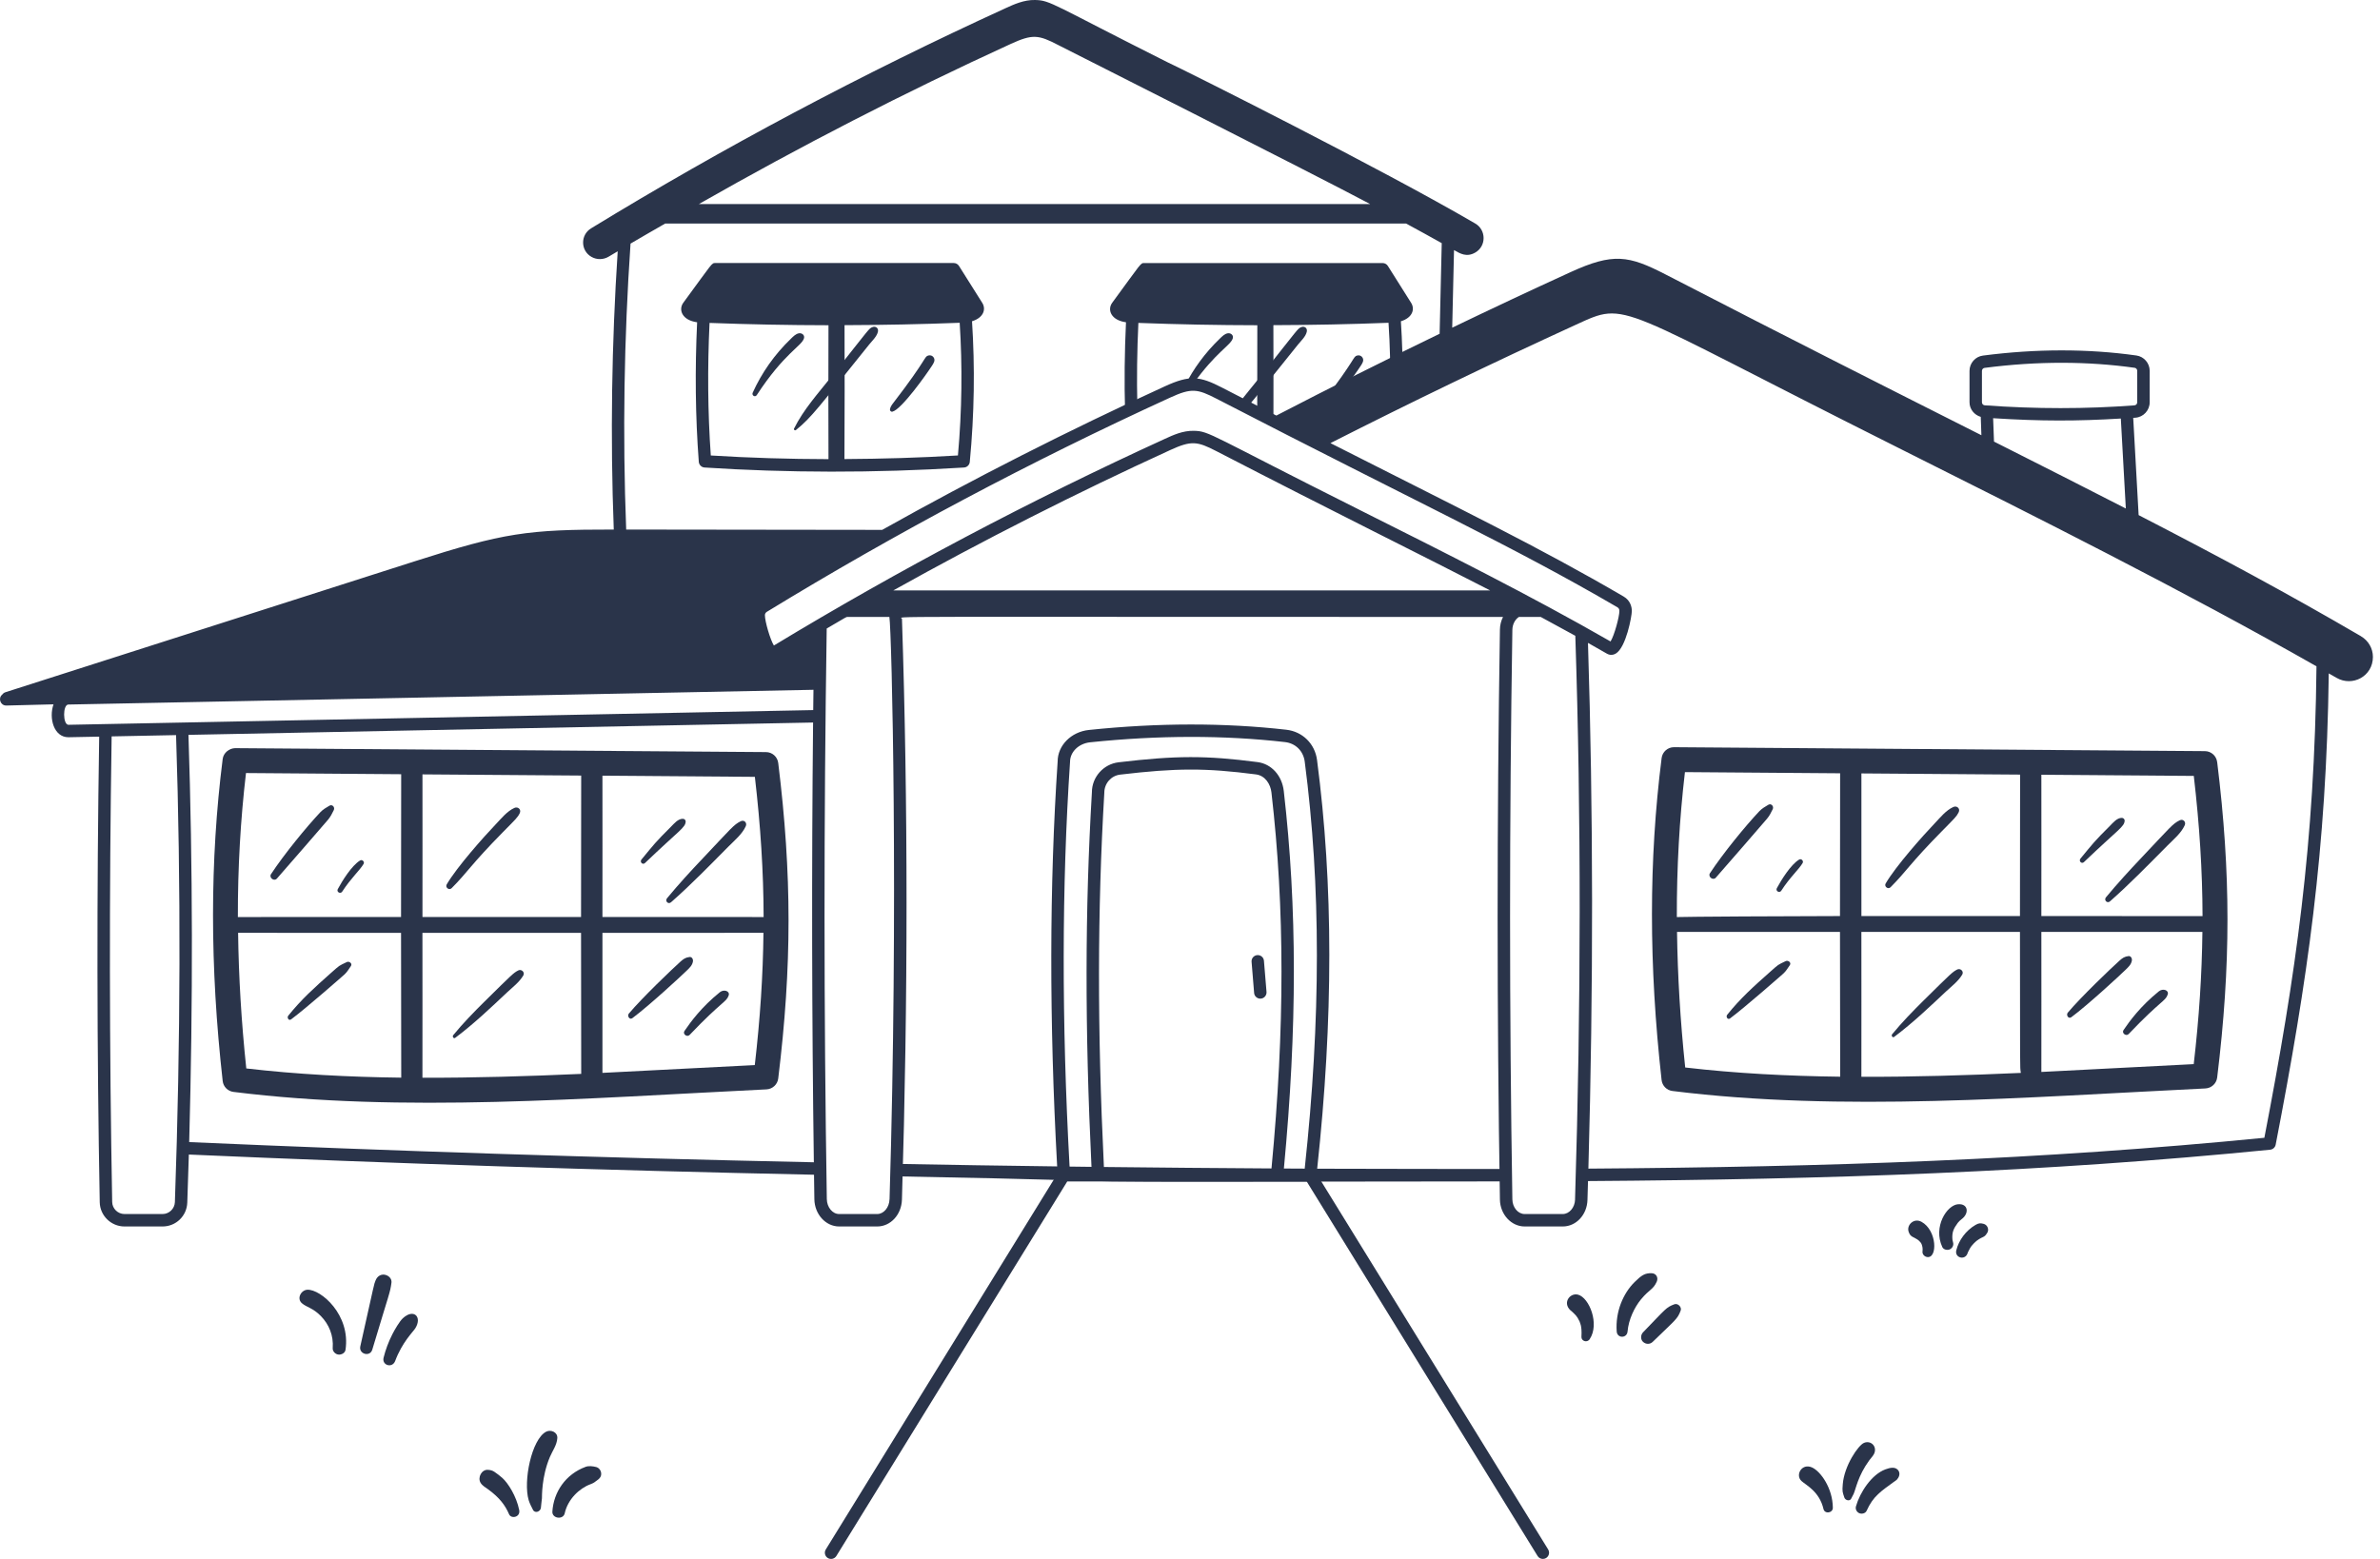 <svg width="87" height="57" viewBox="0 0 87 57" fill="none" xmlns="http://www.w3.org/2000/svg">
<path d="M56.399 57C56.323 57 56.248 56.962 56.206 56.892L47.765 43.198H39.013L30.573 56.892C30.506 56.999 30.367 57.032 30.26 56.966C30.154 56.901 30.12 56.761 30.186 56.654L38.693 42.852C38.734 42.785 38.807 42.744 38.886 42.744H47.892C47.971 42.744 48.044 42.785 48.086 42.852L56.593 56.654C56.686 56.806 56.575 57 56.4 57H56.399Z" fill="#2A344A"/>
<path d="M27.664 14.445C28.664 12.912 29.306 12.655 29.389 12.37C29.424 12.252 29.312 12.168 29.205 12.186C29.087 12.206 28.997 12.303 28.914 12.382C28.299 12.975 27.842 13.637 27.515 14.358C27.47 14.458 27.602 14.54 27.664 14.445Z" fill="#2A344A"/>
<path d="M29.097 15.722C29.672 15.259 29.946 14.862 31.773 12.596C31.884 12.457 32.06 12.299 32.094 12.12C32.118 11.992 32.002 11.913 31.889 11.962C31.753 12.021 31.838 11.948 30.394 13.768C29.913 14.375 29.372 14.971 29.027 15.669C29.004 15.715 29.058 15.754 29.097 15.722Z" fill="#2A344A"/>
<path d="M32.626 15.051C32.967 14.957 33.867 13.683 34.068 13.373C34.125 13.285 34.195 13.185 34.136 13.079C34.096 13.008 34.014 12.976 33.936 12.998C33.776 13.042 33.909 13.101 32.67 14.712C32.613 14.786 32.551 14.864 32.533 14.958C32.522 15.013 32.567 15.067 32.626 15.051Z" fill="#2A344A"/>
<path d="M43.602 14.059C44.45 12.865 44.989 12.63 45.064 12.37C45.099 12.252 44.987 12.168 44.88 12.186C44.762 12.206 44.672 12.303 44.589 12.382C44.049 12.902 43.632 13.476 43.316 14.095C43.418 14.072 43.511 14.06 43.602 14.059L43.602 14.059Z" fill="#2A344A"/>
<path d="M45.588 14.9C45.959 14.461 46.49 13.787 47.45 12.596C47.562 12.457 47.737 12.299 47.771 12.12C47.795 11.992 47.679 11.913 47.566 11.962C47.43 12.021 47.515 11.948 46.071 13.769C45.815 14.092 45.541 14.412 45.289 14.747L45.588 14.9Z" fill="#2A344A"/>
<path d="M48.299 15.052C48.64 14.958 49.541 13.684 49.742 13.374C49.799 13.286 49.868 13.186 49.809 13.08C49.77 13.009 49.688 12.977 49.61 12.999C49.45 13.043 49.583 13.102 48.344 14.713C48.287 14.787 48.225 14.865 48.207 14.959C48.196 15.014 48.241 15.068 48.299 15.052Z" fill="#2A344A"/>
<path d="M41.16 11.783C41.108 12.88 41.096 13.973 41.126 15.053C41.276 14.982 41.425 14.912 41.575 14.842C41.551 13.839 41.565 12.825 41.613 11.807C43.058 11.861 44.509 11.89 45.961 11.892C45.958 12.958 45.956 14.024 45.957 15.089L46.55 15.392C46.553 14.203 46.552 13.038 46.548 11.889C47.955 11.884 49.36 11.857 50.757 11.802C50.81 12.612 50.83 13.434 50.818 14.267C50.97 14.188 51.123 14.11 51.274 14.033C51.28 13.261 51.258 12.498 51.209 11.747C51.631 11.619 51.73 11.306 51.583 11.073L50.733 9.724C50.691 9.658 50.619 9.618 50.541 9.618H41.838C41.683 9.618 41.757 9.573 40.657 11.069C40.47 11.324 40.608 11.709 41.16 11.783Z" fill="#2A344A"/>
<path d="M28.448 27.897C28.42 27.671 28.229 27.5 28 27.499L8.594 27.355C8.38 27.361 8.169 27.523 8.14 27.752C7.67 31.473 7.669 35.323 8.14 39.524C8.163 39.733 8.326 39.898 8.535 39.924C14.733 40.698 21.386 40.155 28.02 39.831C28.24 39.82 28.422 39.651 28.448 39.432C28.951 35.318 28.95 31.976 28.448 27.897ZM27.914 33.53L22.022 33.528C22.022 31.806 22.026 30.081 22.022 28.362L27.594 28.404C27.803 30.205 27.909 31.868 27.914 33.53ZM15.443 33.528C15.443 31.79 15.447 30.048 15.443 28.314L21.245 28.357L21.24 33.528H15.443ZM8.992 28.265L14.665 28.308L14.66 33.529L8.695 33.53C8.692 31.73 8.791 29.982 8.992 28.265ZM8.704 34.107L14.66 34.109L14.667 39.403C12.742 39.379 10.854 39.281 9.003 39.066C8.822 37.358 8.725 35.712 8.704 34.107ZM15.442 39.406C15.446 37.636 15.442 35.875 15.442 34.109H21.24L21.246 39.265C19.274 39.353 17.34 39.411 15.442 39.406ZM22.022 39.228C22.025 37.518 22.022 35.816 22.022 34.109L27.908 34.107C27.891 35.666 27.788 37.239 27.591 38.943L22.022 39.228Z" fill="#2A344A"/>
<path d="M10.121 32.125C10.482 31.718 11.896 30.082 11.988 29.975C12.082 29.865 12.139 29.748 12.202 29.619C12.251 29.518 12.149 29.396 12.042 29.459C11.921 29.53 11.807 29.595 11.71 29.697C11.209 30.228 10.382 31.238 9.907 31.961C9.823 32.088 10.018 32.241 10.12 32.125L10.121 32.125Z" fill="#2A344A"/>
<path d="M12.509 32.601C12.832 32.103 13.148 31.829 13.29 31.59C13.337 31.51 13.243 31.414 13.162 31.462C12.858 31.647 12.517 32.195 12.348 32.507C12.291 32.613 12.444 32.701 12.509 32.601Z" fill="#2A344A"/>
<path d="M16.51 32.474C17.087 31.895 17.234 31.593 18.373 30.437C18.869 29.933 18.921 29.892 18.999 29.732C19.064 29.6 18.935 29.482 18.806 29.539C18.534 29.66 18.321 29.931 18.116 30.145C17.688 30.593 16.702 31.7 16.33 32.336C16.265 32.448 16.417 32.567 16.51 32.474Z" fill="#2A344A"/>
<path d="M23.577 31.555C24.852 30.336 25.051 30.266 25.065 30.039C25.068 29.984 25.016 29.938 24.963 29.938C24.784 29.935 24.644 30.111 24.526 30.229C23.959 30.793 23.905 30.873 23.449 31.427C23.376 31.516 23.491 31.637 23.577 31.555Z" fill="#2A344A"/>
<path d="M24.529 32.99C25.263 32.345 25.903 31.683 26.63 30.951C26.85 30.729 27.133 30.497 27.262 30.208C27.317 30.086 27.206 29.965 27.08 30.026C26.818 30.153 26.735 30.281 25.693 31.381C25.242 31.856 24.8 32.338 24.383 32.843C24.298 32.946 24.428 33.08 24.529 32.99Z" fill="#2A344A"/>
<path d="M23.117 37.226C23.719 36.779 24.904 35.686 25.114 35.478C25.216 35.378 25.305 35.297 25.33 35.153C25.343 35.08 25.297 34.981 25.207 34.991C25.065 35.007 24.987 35.06 24.881 35.154C24.556 35.446 23.48 36.475 22.988 37.059C22.916 37.144 23.013 37.303 23.117 37.226Z" fill="#2A344A"/>
<path d="M25.209 37.84C26.382 36.608 26.556 36.644 26.637 36.395C26.688 36.235 26.46 36.16 26.314 36.279C25.644 36.819 25.249 37.361 25.021 37.695C24.944 37.808 25.116 37.938 25.209 37.84Z" fill="#2A344A"/>
<path d="M16.641 37.946C17.336 37.426 17.974 36.813 18.529 36.292C18.736 36.098 18.982 35.914 19.128 35.669C19.2 35.549 19.059 35.42 18.943 35.483C18.765 35.578 18.741 35.605 17.715 36.617C17.314 37.013 16.924 37.415 16.567 37.849C16.526 37.898 16.581 37.991 16.641 37.946Z" fill="#2A344A"/>
<path d="M10.64 37.273C11.192 36.864 12.547 35.67 12.595 35.627C12.689 35.542 12.752 35.429 12.825 35.326C12.894 35.229 12.764 35.133 12.676 35.177C12.368 35.327 12.441 35.272 12.088 35.584C11.503 36.103 11.011 36.545 10.536 37.139C10.482 37.207 10.555 37.336 10.639 37.273L10.64 37.273Z" fill="#2A344A"/>
<path d="M81.047 27.863C81.019 27.636 80.828 27.466 80.6 27.464L61.19 27.32C60.962 27.32 60.768 27.491 60.74 27.718C60.269 31.439 60.269 35.289 60.739 39.49C60.763 39.699 60.926 39.864 61.135 39.89C67.329 40.663 73.979 40.12 80.619 39.797C80.84 39.786 81.021 39.617 81.048 39.398C81.55 35.283 81.55 31.941 81.048 27.863L81.047 27.863ZM68.043 28.279L73.844 28.322L73.839 33.493H68.043C68.043 31.756 68.046 30.013 68.043 28.279ZM61.592 28.231L67.265 28.274L67.26 33.494C65.577 33.494 61.505 33.518 61.296 33.531C61.292 31.718 61.39 29.959 61.592 28.232L61.592 28.231ZM61.602 39.031C61.422 37.324 61.325 35.678 61.303 34.073L67.26 34.074L67.267 39.368C65.342 39.344 63.454 39.247 61.602 39.031ZM68.042 39.371C68.046 37.602 68.042 35.841 68.042 34.074H73.839C73.847 39.229 73.832 38.991 73.872 39.229C71.891 39.318 69.948 39.377 68.042 39.371H68.042ZM80.191 38.908C79.349 38.95 75.633 39.145 74.621 39.194C74.625 37.484 74.621 35.781 74.621 34.074L80.508 34.073C80.49 35.632 80.388 37.205 80.191 38.908ZM74.621 33.494C74.621 31.773 74.625 30.047 74.621 28.328L80.193 28.37C80.403 30.172 80.508 31.834 80.513 33.496L74.621 33.494Z" fill="#2A344A"/>
<path d="M62.72 32.092C63.082 31.685 64.496 30.049 64.587 29.942C64.682 29.832 64.739 29.715 64.802 29.586C64.851 29.485 64.748 29.362 64.641 29.425C64.52 29.497 64.407 29.561 64.309 29.664C63.809 30.194 62.981 31.205 62.507 31.927C62.423 32.055 62.617 32.208 62.72 32.092L62.72 32.092Z" fill="#2A344A"/>
<path d="M65.113 32.568C65.435 32.069 65.752 31.796 65.894 31.557C65.941 31.477 65.846 31.381 65.766 31.429C65.462 31.613 65.121 32.162 64.952 32.474C64.895 32.579 65.048 32.668 65.113 32.568Z" fill="#2A344A"/>
<path d="M69.109 32.44C69.686 31.861 69.834 31.559 70.973 30.403C71.469 29.899 71.52 29.858 71.599 29.698C71.664 29.566 71.535 29.448 71.406 29.505C71.133 29.626 70.92 29.897 70.716 30.111C70.287 30.559 69.302 31.666 68.93 32.302C68.865 32.413 69.017 32.533 69.109 32.44Z" fill="#2A344A"/>
<path d="M76.178 31.521C77.453 30.303 77.653 30.233 77.666 30.006C77.669 29.951 77.617 29.905 77.565 29.904C77.385 29.902 77.246 30.078 77.128 30.196C76.56 30.76 76.506 30.84 76.05 31.394C75.978 31.483 76.093 31.603 76.178 31.521Z" fill="#2A344A"/>
<path d="M77.129 32.957C77.862 32.311 78.502 31.65 79.229 30.918C79.449 30.696 79.733 30.463 79.862 30.174C79.917 30.052 79.805 29.932 79.68 29.992C79.418 30.119 79.335 30.247 78.293 31.347C77.842 31.823 77.4 32.305 76.982 32.81C76.898 32.912 77.028 33.046 77.129 32.957Z" fill="#2A344A"/>
<path d="M75.716 37.193C76.319 36.746 77.504 35.653 77.714 35.445C77.815 35.345 77.905 35.264 77.93 35.12C77.942 35.047 77.897 34.948 77.807 34.958C77.665 34.974 77.587 35.027 77.481 35.121C77.156 35.413 76.079 36.442 75.587 37.026C75.516 37.111 75.612 37.27 75.716 37.193Z" fill="#2A344A"/>
<path d="M77.813 37.807C78.985 36.575 79.16 36.611 79.24 36.362C79.292 36.202 79.064 36.127 78.917 36.246C78.248 36.786 77.852 37.328 77.625 37.662C77.548 37.775 77.72 37.905 77.813 37.807Z" fill="#2A344A"/>
<path d="M69.241 37.912C69.936 37.392 70.573 36.78 71.129 36.258C71.336 36.065 71.582 35.881 71.728 35.636C71.8 35.516 71.659 35.387 71.542 35.45C71.365 35.545 71.341 35.571 70.314 36.584C69.914 36.98 69.524 37.382 69.166 37.816C69.126 37.865 69.181 37.957 69.241 37.912Z" fill="#2A344A"/>
<path d="M63.239 37.239C63.791 36.829 65.147 35.635 65.194 35.593C65.289 35.508 65.351 35.395 65.425 35.292C65.494 35.195 65.364 35.099 65.275 35.142C64.968 35.292 65.041 35.237 64.688 35.55C64.102 36.069 63.611 36.511 63.136 37.105C63.081 37.173 63.155 37.301 63.239 37.238L63.239 37.239Z" fill="#2A344A"/>
<path d="M55.048 43.196L55.041 42.742C54.49 42.743 49.888 42.739 48.149 42.732C48.742 37.24 48.741 32.349 48.144 27.79C48.067 27.195 47.616 26.75 47.023 26.682C44.76 26.424 42.331 26.426 39.804 26.69C39.153 26.758 38.662 27.259 38.662 27.841C38.358 32.358 38.352 37.337 38.644 42.648C36.682 42.623 34.728 42.592 32.782 42.556L32.77 43.011C44.894 43.234 34.255 43.219 55.048 43.196L55.048 43.196ZM39.115 27.856C39.115 27.492 39.431 27.185 39.85 27.141C42.345 26.881 44.741 26.878 46.972 27.133C47.359 27.177 47.643 27.457 47.694 27.848C48.287 32.385 48.286 37.255 47.693 42.729L46.932 42.725C47.419 37.587 47.419 33.191 46.928 28.921C46.863 28.355 46.477 27.931 45.969 27.865C44.088 27.62 42.996 27.622 40.89 27.872C40.333 27.938 39.913 28.416 39.914 28.969C39.659 33.266 39.655 37.628 39.899 42.664L39.098 42.654C38.806 37.351 38.812 32.378 39.115 27.856ZM40.353 42.669C40.109 37.637 40.114 33.284 40.368 28.983C40.368 28.646 40.615 28.363 40.944 28.323C43.006 28.079 44.074 28.077 45.911 28.315C46.255 28.36 46.443 28.678 46.477 28.973C46.966 33.223 46.967 37.598 46.479 42.722C44.431 42.71 42.388 42.692 40.354 42.669L40.353 42.669Z" fill="#2A344A"/>
<path d="M46.203 35.13C46.194 35.005 46.083 34.912 45.959 34.922C45.834 34.932 45.741 35.041 45.751 35.166L45.844 36.305C45.853 36.424 45.953 36.514 46.07 36.514C46.204 36.514 46.307 36.399 46.297 36.268L46.203 35.13Z" fill="#2A344A"/>
<path d="M25.483 11.783C25.402 13.504 25.418 15.216 25.544 16.885C25.553 16.998 25.643 17.087 25.756 17.094C28.743 17.288 31.931 17.302 35.238 17.094C35.349 17.088 35.439 17 35.45 16.89C35.618 15.138 35.64 13.415 35.532 11.746C35.953 11.618 36.053 11.306 35.905 11.072L35.055 9.723C35.014 9.657 34.941 9.617 34.863 9.617H26.161C26.005 9.617 26.079 9.572 24.979 11.068C24.792 11.323 24.93 11.709 25.482 11.783H25.483ZM30.872 11.889C32.279 11.884 33.684 11.856 35.081 11.802C35.182 13.377 35.166 15.001 35.017 16.653C33.628 16.737 32.243 16.777 30.868 16.785C30.878 15.107 30.877 13.483 30.872 11.889ZM25.937 11.807C27.382 11.861 28.833 11.89 30.285 11.892C30.281 13.524 30.277 15.156 30.285 16.788C28.836 16.785 27.399 16.742 25.983 16.654C25.871 15.067 25.86 13.441 25.937 11.807V11.807Z" fill="#2A344A"/>
<path d="M86.309 23.265C83.645 21.709 81.081 20.332 78.177 18.834L77.979 15.278C78.006 15.276 78.033 15.275 78.06 15.273C78.352 15.251 78.581 15.004 78.581 14.709V13.559C78.581 13.278 78.372 13.037 78.096 12.998C76.317 12.748 74.43 12.749 72.486 13.001C72.206 13.037 71.995 13.278 71.995 13.562V14.709C71.995 14.963 72.17 15.173 72.406 15.242L72.429 15.913C69.218 14.293 65.487 12.413 60.891 10.038C59.533 9.336 58.968 9.238 57.409 9.951C55.961 10.613 54.519 11.29 53.085 11.981L53.151 9.144C53.377 9.274 53.612 9.416 53.928 9.234C54.338 8.997 54.329 8.408 53.93 8.174C50.489 6.164 43.365 2.595 42.657 2.266C38.472 0.164 38.407 0.011 37.838 0C37.432 -0.01 37.056 0.163 36.759 0.299C31.529 2.691 26.432 5.4 21.607 8.349C21.214 8.589 21.216 9.164 21.624 9.394C21.819 9.504 22.06 9.499 22.252 9.383C22.36 9.317 22.471 9.253 22.58 9.188C22.359 12.566 22.307 15.977 22.436 19.362C19.284 19.358 18.414 19.481 15.153 20.525L0.2 25.31C0.152 25.325 0.113 25.355 0.086 25.392C-0.082 25.525 0.013 25.797 0.227 25.797L1.956 25.753C1.778 26.259 1.969 26.956 2.499 26.956L3.626 26.934C3.535 32.671 3.542 38.392 3.646 43.958C3.655 44.447 4.06 44.844 4.55 44.844H5.942C6.432 44.844 6.829 44.461 6.846 43.971C6.867 43.384 6.885 42.798 6.903 42.214C14.354 42.541 21.989 42.788 29.756 42.952L29.769 43.849C29.778 44.397 30.184 44.844 30.674 44.844H32.066C32.556 44.844 32.953 44.413 32.97 43.863C33.194 36.518 33.194 29.373 32.971 22.627C32.967 22.523 31.139 22.558 54.942 22.558C54.872 22.697 54.831 22.855 54.829 23.023C54.717 30.036 54.717 37.047 54.829 43.862C54.838 44.403 55.244 44.844 55.733 44.844H57.125C57.615 44.844 58.012 44.419 58.029 43.877L58.049 43.184C66.855 43.124 74.724 42.859 82.985 42.037C83.085 42.027 83.166 41.953 83.186 41.855C84.35 35.84 85.044 31.067 85.127 24.622L85.413 24.785C85.99 25.118 86.741 24.732 86.741 24.018C86.741 23.71 86.575 23.422 86.307 23.266L86.309 23.265ZM72.449 13.562C72.449 13.506 72.491 13.458 72.545 13.451C74.507 13.197 76.338 13.21 78.032 13.448C78.085 13.455 78.126 13.504 78.126 13.559V14.709C78.126 14.767 78.082 14.816 78.025 14.821C76.255 14.955 74.413 14.956 72.551 14.82C72.494 14.816 72.449 14.767 72.449 14.709V13.563V13.562ZM72.858 15.291C74.608 15.403 75.938 15.4 77.526 15.303L77.709 18.593C76.215 17.826 74.629 17.023 72.89 16.146L72.858 15.291ZM36.947 1.606C37.741 1.244 37.958 1.267 38.688 1.649C38.688 1.649 48.027 6.366 50.086 7.461H25.547C29.238 5.357 33.053 3.388 36.948 1.606L36.947 1.606ZM23.049 8.907C23.467 8.657 23.895 8.419 24.317 8.173H51.399C51.835 8.412 52.277 8.649 52.702 8.89L52.625 12.203C50.62 13.174 48.63 14.171 46.657 15.194C46.03 14.873 45.373 14.535 44.681 14.177C43.856 13.75 43.498 13.706 42.586 14.123C39.064 15.735 35.603 17.493 32.248 19.374L22.89 19.362C22.755 15.883 22.812 12.377 23.049 8.907ZM6.393 43.955C6.384 44.194 6.183 44.389 5.943 44.389H4.551C4.308 44.389 4.105 44.192 4.101 43.949C3.997 38.383 3.991 32.662 4.081 26.925L6.436 26.878C6.616 32.331 6.602 38.07 6.393 43.955V43.955ZM2.501 26.501C2.294 26.495 2.291 25.763 2.498 25.76L29.736 25.221L29.727 25.963L2.501 26.501ZM6.916 41.759C7.056 36.639 7.047 31.645 6.889 26.869L29.722 26.418C29.667 31.829 29.677 37.217 29.75 42.497C21.99 42.332 14.361 42.086 6.916 41.759ZM32.516 43.849C32.507 44.147 32.306 44.389 32.067 44.389H30.674C30.431 44.389 30.229 44.143 30.224 43.841C30.114 37.02 30.113 30.004 30.22 22.981C30.969 22.542 30.932 22.557 30.978 22.557H32.511C32.597 23.093 32.844 33.126 32.517 43.848L32.516 43.849ZM32.656 21.587C35.942 19.751 39.33 18.033 42.776 16.456C43.552 16.102 43.761 16.132 44.471 16.499C48.971 18.825 51.948 20.286 54.471 21.587H32.656ZM57.576 43.861C57.567 44.152 57.365 44.389 57.126 44.389H55.734C55.49 44.389 55.289 44.149 55.284 43.854C55.172 37.044 55.172 30.038 55.284 23.03C55.287 22.826 55.384 22.648 55.523 22.557H56.32C56.745 22.785 57.165 23.014 57.585 23.247C57.801 29.805 57.797 36.74 57.575 43.861H57.576ZM49.669 18.628C44.204 15.89 44.221 15.764 43.642 15.752C43.237 15.742 42.877 15.911 42.586 16.044C37.66 18.297 32.851 20.84 28.289 23.602C28.154 23.385 27.961 22.722 27.961 22.493C27.961 22.443 27.988 22.397 28.032 22.37C32.727 19.5 37.687 16.865 42.775 14.537C43.555 14.18 43.769 14.217 44.471 14.579C51.785 18.361 55.257 19.946 59.124 22.204C59.182 22.238 59.196 22.29 59.196 22.34C59.196 22.548 59.012 23.233 58.873 23.454C55.978 21.79 52.771 20.183 49.669 18.629L49.669 18.628ZM82.773 41.601C74.594 42.408 66.79 42.669 58.063 42.729C58.248 36.098 58.242 29.64 58.048 23.506C58.278 23.636 58.509 23.767 58.741 23.901C58.842 23.959 58.958 23.958 59.062 23.898C59.439 23.681 59.651 22.53 59.651 22.339C59.651 22.205 59.604 21.959 59.353 21.812C56.246 19.997 53.418 18.63 48.634 16.202C51.59 14.701 54.581 13.258 57.598 11.877C59.536 10.99 58.91 11.122 69.34 16.348C74.501 18.934 79.829 21.605 84.678 24.363C84.611 30.843 83.928 35.612 82.773 41.601V41.601Z" fill="#2A344A"/>
<path d="M12.63 49.358C12.823 48.068 11.726 47.139 11.239 47.157C11.006 47.165 10.836 47.477 11.035 47.65C11.204 47.798 11.439 47.821 11.729 48.119C12.022 48.419 12.198 48.826 12.162 49.294C12.154 49.41 12.26 49.515 12.369 49.528C12.474 49.54 12.612 49.476 12.629 49.357L12.63 49.358Z" fill="#2A344A"/>
<path d="M13.609 49.347C14.241 47.235 14.26 47.278 14.31 46.897C14.345 46.625 13.88 46.44 13.728 46.819C13.664 46.98 13.709 46.822 13.171 49.226C13.107 49.511 13.525 49.628 13.609 49.347Z" fill="#2A344A"/>
<path d="M14.446 49.76C14.702 49.075 15.095 48.702 15.177 48.573C15.444 48.155 15.127 47.832 14.729 48.197C14.601 48.314 14.42 48.632 14.342 48.786C14.204 49.058 14.095 49.346 14.022 49.642C13.952 49.922 14.342 50.039 14.446 49.76Z" fill="#2A344A"/>
<path d="M58.112 48.962C58.478 48.409 58.098 47.451 57.687 47.338C57.372 47.252 57.068 47.683 57.477 47.965C57.512 47.99 57.46 47.953 57.453 47.946C57.578 48.07 57.638 48.097 57.744 48.324C57.759 48.357 57.739 48.322 57.738 48.31C57.742 48.355 57.835 48.446 57.809 48.88C57.8 49.029 58.012 49.114 58.113 48.962H58.112Z" fill="#2A344A"/>
<path d="M59.495 48.684C59.532 48.246 59.749 47.797 59.983 47.513C60.3 47.129 60.424 47.165 60.561 46.864C60.626 46.72 60.549 46.562 60.383 46.554C60.131 46.542 60.002 46.63 59.753 46.876C59.333 47.29 59.046 47.962 59.098 48.684C59.116 48.94 59.473 48.939 59.495 48.684Z" fill="#2A344A"/>
<path d="M60.413 49.064C61.268 48.234 61.317 48.233 61.436 47.92C61.485 47.792 61.334 47.64 61.205 47.689C60.896 47.807 60.908 47.84 60.062 48.713C59.971 48.806 59.962 48.973 60.062 49.064C60.162 49.156 60.313 49.161 60.413 49.064Z" fill="#2A344A"/>
<path d="M70.237 44.672C69.96 44.522 69.689 44.792 69.768 45.033C69.838 45.251 69.949 45.207 70.155 45.367C70.033 45.272 70.133 45.341 70.217 45.44C70.246 45.473 70.18 45.387 70.205 45.425C70.232 45.463 70.226 45.457 70.243 45.492C70.222 45.435 70.261 45.527 70.243 45.492C70.274 45.573 70.29 45.648 70.276 45.767C70.267 45.846 70.338 45.947 70.448 45.962C70.833 46.014 70.81 44.984 70.237 44.672Z" fill="#2A344A"/>
<path d="M71.394 45.427C71.362 45.319 71.376 45.328 71.368 45.315C71.381 45.336 71.371 45.354 71.37 45.327C71.348 45.047 71.414 44.922 71.568 44.709C71.595 44.671 71.553 44.728 71.553 44.728C71.563 44.72 71.571 44.706 71.579 44.697C71.611 44.659 71.657 44.612 71.703 44.579C71.988 44.372 71.955 44.003 71.577 44.031C71.168 44.061 70.657 44.855 70.999 45.594C71.043 45.692 71.178 45.721 71.269 45.683C71.366 45.642 71.425 45.532 71.394 45.428L71.394 45.427Z" fill="#2A344A"/>
<path d="M71.922 45.828C71.929 45.809 71.936 45.79 71.943 45.771C71.96 45.728 71.921 45.818 71.941 45.778C71.975 45.705 72.038 45.588 72.084 45.538C72.074 45.548 72.05 45.58 72.074 45.551C72.182 45.418 72.27 45.362 72.277 45.351C72.271 45.36 72.227 45.389 72.261 45.364C72.509 45.182 72.523 45.272 72.645 45.073C72.719 44.953 72.649 44.784 72.513 44.749C72.399 44.719 72.34 44.715 72.218 44.785C71.856 44.994 71.601 45.354 71.512 45.715C71.444 45.989 71.829 46.096 71.922 45.828H71.922Z" fill="#2A344A"/>
<path d="M66.999 55.129C66.993 54.411 66.551 53.795 66.238 53.655C65.863 53.487 65.615 53.934 65.854 54.152C66.025 54.307 66.507 54.532 66.657 55.175C66.702 55.367 67 55.324 66.999 55.129Z" fill="#2A344A"/>
<path d="M67.673 54.789C67.698 54.733 67.731 54.684 67.757 54.627C67.842 54.439 67.913 53.97 68.328 53.398C68.408 53.288 68.496 53.214 68.528 53.099C68.596 52.852 68.367 52.66 68.137 52.757C67.925 52.846 67.418 53.589 67.362 54.264C67.338 54.544 67.354 54.554 67.42 54.756C67.453 54.858 67.621 54.905 67.673 54.789Z" fill="#2A344A"/>
<path d="M68.233 55.241C68.473 54.7 68.77 54.52 69.229 54.183C69.265 54.156 69.313 54.131 69.342 54.099C69.417 54.017 69.465 53.89 69.406 53.787C69.302 53.604 69.075 53.668 68.918 53.726C68.417 53.912 67.99 54.563 67.844 55.077C67.814 55.179 67.871 55.288 67.967 55.328C68.055 55.365 68.189 55.338 68.232 55.241H68.233Z" fill="#2A344A"/>
<path d="M18.979 55.211C18.879 54.712 18.575 54.228 18.362 54.038C18.28 53.965 18.152 53.867 18.073 53.815C18 53.766 17.93 53.749 17.843 53.742C17.602 53.721 17.45 54.027 17.569 54.219C17.635 54.326 17.734 54.374 17.849 54.459C18.268 54.767 18.466 55.037 18.609 55.367C18.687 55.547 19.032 55.476 18.979 55.211V55.211Z" fill="#2A344A"/>
<path d="M19.773 55.124C19.78 55.011 19.801 54.899 19.81 54.786C19.814 54.728 19.792 54.005 20.1 53.274C20.197 53.044 20.357 52.838 20.373 52.581C20.387 52.364 20.136 52.26 19.965 52.347C19.433 52.621 19.119 54.16 19.326 54.852C19.362 54.972 19.425 55.091 19.482 55.203C19.556 55.351 19.764 55.268 19.773 55.124Z" fill="#2A344A"/>
<path d="M20.644 55.328C20.757 54.821 21.174 54.42 21.581 54.27C21.71 54.222 21.753 54.183 21.82 54.13C21.787 54.156 21.779 54.161 21.797 54.148C21.91 54.071 21.993 53.994 21.974 53.853C21.961 53.755 21.889 53.663 21.79 53.639C21.668 53.609 21.525 53.589 21.406 53.633C20.667 53.907 20.237 54.561 20.192 55.267C20.175 55.525 20.589 55.581 20.645 55.328H20.644Z" fill="#2A344A"/>
</svg>
